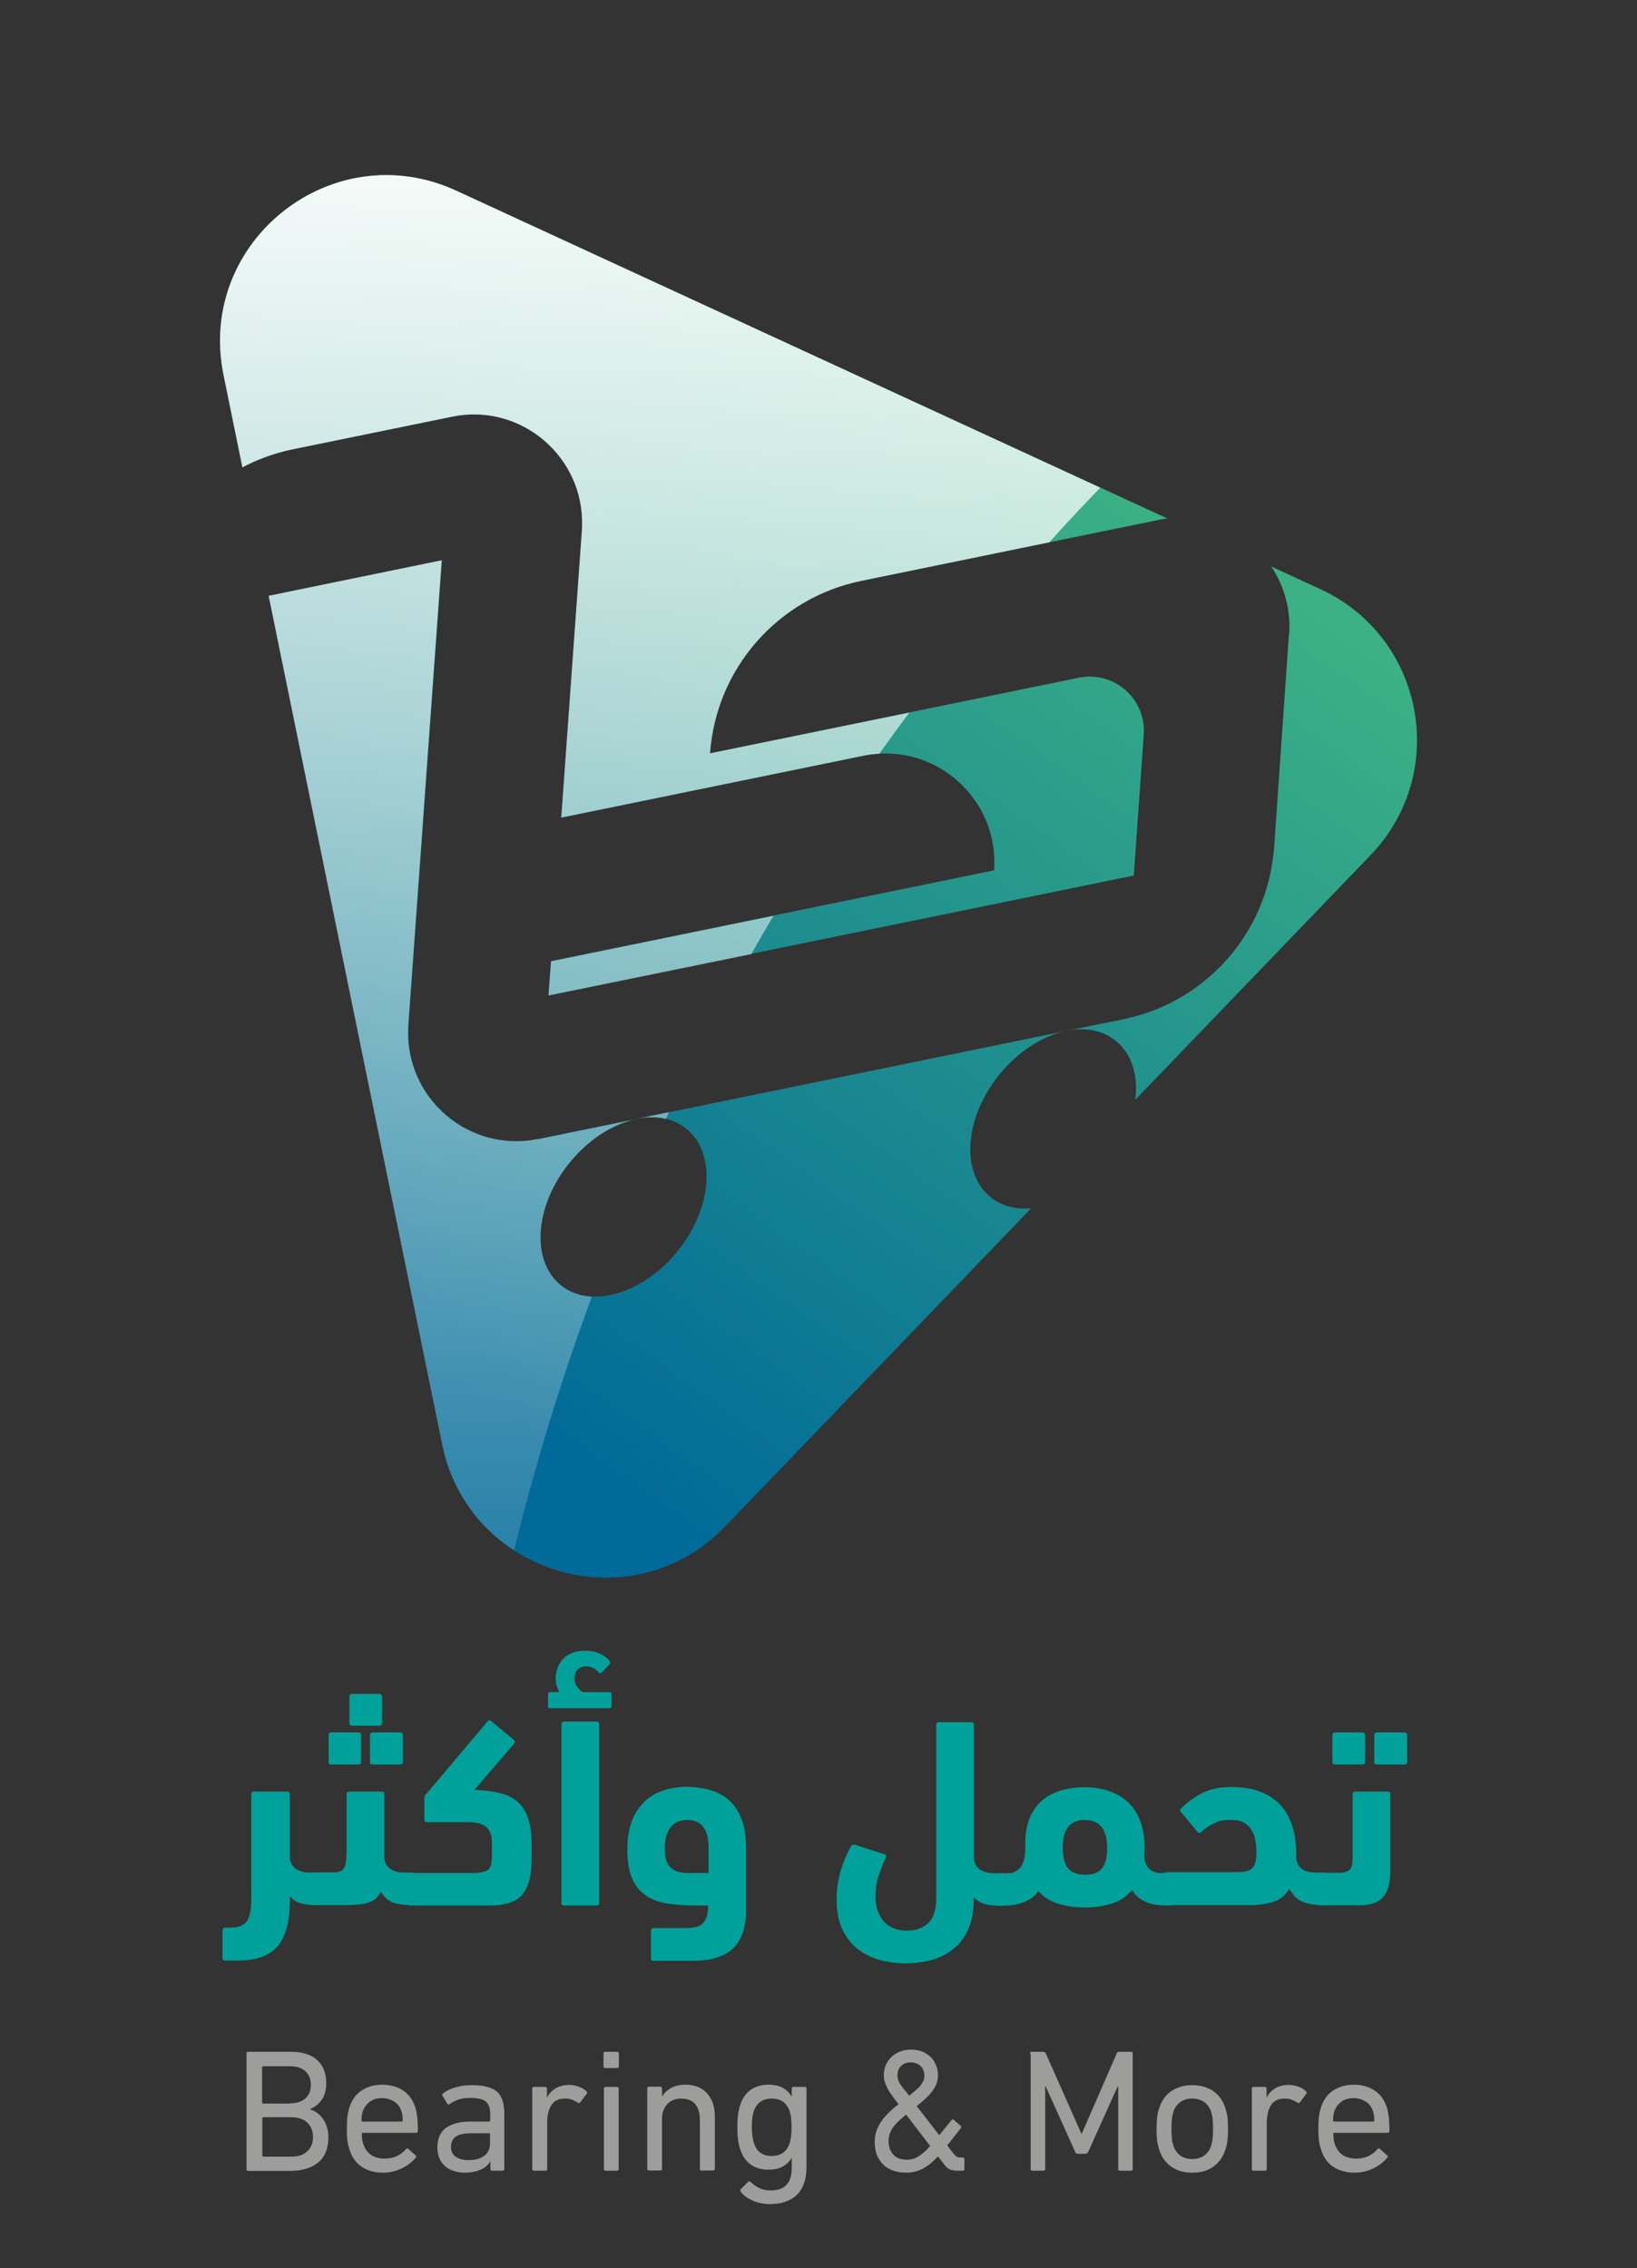 <?xml version="1.0" encoding="utf-8"?>
<!-- Generator: Adobe Illustrator 24.2.2, SVG Export Plug-In . SVG Version: 6.00 Build 0)  -->
<svg version="1.1" id="Layer_1" xmlns="http://www.w3.org/2000/svg" xmlns:xlink="http://www.w3.org/1999/xlink" x="0px" y="0px"
	 viewBox="0 0 75.57 104.68" style="enable-background:new 0 0 75.57 104.68;" xml:space="preserve">
<rect x="0" y="0" width="75.57" height="104.68" fill="#333333" stroke="none"/>
<style type="text/css">
	.st0{fill:#00A19A;}
	.st1{fill:#9D9D9C;}
	.st2{fill:url(#SVGID_1_);}
	.st3{fill:url(#SVGID_2_);}
</style>
<g>
	<path class="st0" d="M11.6,82.82c0-0.08,0.04-0.13,0.13-0.13h1.52c0.08,0,0.13,0.04,0.13,0.13v2.94c0.02,0.21,0.11,0.37,0.27,0.49
		c0.16,0.12,0.39,0.18,0.68,0.18h0.27c0.17,0,0.29,0.06,0.37,0.17c0.08,0.12,0.13,0.31,0.13,0.57c0,0.51-0.17,0.76-0.5,0.76
		c-0.27,0-0.51-0.03-0.71-0.08c-0.2-0.05-0.37-0.17-0.51-0.34v0.2c0,0.95-0.18,1.65-0.55,2.1c-0.37,0.45-0.99,0.68-1.87,0.68h-0.57
		c-0.08,0-0.12-0.04-0.12-0.13v-1.26c0-0.08,0.04-0.13,0.12-0.13h0.27c0.22,0,0.4-0.04,0.52-0.11c0.13-0.07,0.22-0.17,0.28-0.31
		c0.06-0.14,0.1-0.31,0.12-0.5c0.02-0.2,0.02-0.43,0.02-0.69V82.82z"/>
	<path class="st0" d="M16,82.82c0-0.08,0.04-0.13,0.12-0.13h1.5c0.08,0,0.12,0.04,0.12,0.13v2.94c0.02,0.21,0.11,0.37,0.27,0.49
		c0.16,0.12,0.39,0.18,0.68,0.18h0.29c0.17,0,0.29,0.06,0.37,0.17c0.08,0.12,0.13,0.31,0.13,0.57c0,0.51-0.17,0.76-0.5,0.76
		c-0.32,0-0.59-0.04-0.82-0.11c-0.23-0.08-0.43-0.25-0.58-0.51c-0.13,0.27-0.33,0.44-0.59,0.51c-0.26,0.08-0.62,0.11-1.07,0.11
		h-1.29c-0.17,0-0.29-0.05-0.37-0.16c-0.08-0.1-0.13-0.3-0.13-0.58c0-0.28,0.04-0.48,0.12-0.6c0.08-0.12,0.21-0.17,0.38-0.17h0.77
		c0.27,0,0.43-0.08,0.5-0.23s0.1-0.42,0.1-0.79V82.82z M15.29,81.44c-0.08,0-0.12-0.04-0.12-0.13v-1.22c0-0.08,0.04-0.13,0.12-0.13
		h1.25c0.08,0,0.13,0.04,0.13,0.13v1.22c0,0.08-0.04,0.13-0.13,0.13H15.29z M16.26,79.65c-0.08,0-0.13-0.04-0.13-0.13v-1.22
		c0-0.08,0.04-0.12,0.13-0.12h1.25c0.08,0,0.13,0.04,0.13,0.12v1.22c0,0.08-0.04,0.13-0.13,0.13H16.26z M17.21,81.44
		c-0.08,0-0.13-0.04-0.13-0.13v-1.22c0-0.08,0.04-0.13,0.13-0.13h1.26c0.08,0,0.13,0.04,0.13,0.13v1.22c0,0.08-0.04,0.13-0.13,0.13
		H17.21z"/>
	<path class="st0" d="M21.9,82.61c0.43,0.02,0.81,0.06,1.14,0.14c0.33,0.07,0.61,0.21,0.83,0.39c0.22,0.19,0.39,0.44,0.5,0.75
		s0.17,0.71,0.17,1.2v0.73c0,0.41-0.04,0.75-0.12,1.02c-0.08,0.27-0.2,0.49-0.35,0.65c-0.15,0.16-0.35,0.28-0.59,0.35
		s-0.51,0.11-0.83,0.11h-3.67c-0.17,0-0.29-0.06-0.37-0.17c-0.08-0.12-0.13-0.32-0.13-0.62c0-0.28,0.04-0.47,0.12-0.57
		c0.08-0.1,0.21-0.14,0.38-0.14h2.79c0.2,0,0.36-0.01,0.49-0.04c0.12-0.03,0.22-0.07,0.29-0.13c0.07-0.06,0.11-0.15,0.13-0.26
		c0.02-0.11,0.03-0.25,0.03-0.41v-0.57c0-0.33-0.09-0.57-0.27-0.72s-0.46-0.22-0.85-0.22h-1.87c-0.08,0-0.13-0.04-0.13-0.12v-1.01
		c0-0.06,0.03-0.12,0.1-0.19s0.13-0.13,0.17-0.19l2.64-3.13c0.05-0.06,0.1-0.07,0.16-0.04l1.04,0.87c0.07,0.05,0.08,0.11,0.05,0.17
		L21.9,82.61z"/>
	<path class="st0" d="M25.83,78.11c-0.05-0.09-0.09-0.19-0.13-0.3c-0.03-0.11-0.05-0.23-0.05-0.36c0-0.15,0.03-0.3,0.08-0.45
		c0.05-0.15,0.14-0.28,0.24-0.41c0.11-0.12,0.25-0.22,0.42-0.29c0.17-0.07,0.38-0.11,0.62-0.11c0.27,0,0.5,0.05,0.69,0.14
		c0.2,0.1,0.35,0.21,0.46,0.36c0.02,0.04,0.02,0.08-0.01,0.11l-0.37,0.39c-0.04,0.05-0.08,0.05-0.13,0.01
		c-0.17-0.19-0.37-0.29-0.59-0.29c-0.16,0-0.29,0.05-0.39,0.15c-0.1,0.1-0.15,0.23-0.15,0.4c0,0.15,0.04,0.28,0.12,0.39
		c0.08,0.11,0.16,0.19,0.26,0.25h1.25c0.05,0,0.08,0.03,0.08,0.09v0.56c0,0.06-0.03,0.09-0.08,0.09h-2.78
		c-0.05,0-0.07-0.03-0.07-0.09v-0.56c0-0.06,0.02-0.09,0.07-0.09H25.83z M27.66,87.82c0,0.08-0.04,0.13-0.12,0.13h-1.5
		c-0.08,0-0.12-0.04-0.12-0.13v-8.23c0-0.08,0.04-0.13,0.12-0.13h1.5c0.08,0,0.12,0.04,0.12,0.13V87.82z"/>
	<path class="st0" d="M30.17,90.51c-0.08,0-0.12-0.04-0.12-0.13v-1.26c0-0.08,0.04-0.13,0.12-0.13h1.43c0.17,0,0.32-0.01,0.45-0.03
		s0.25-0.07,0.34-0.14c0.09-0.07,0.17-0.18,0.22-0.32c0.05-0.14,0.08-0.32,0.08-0.55h-0.52c-0.5,0-0.95-0.03-1.34-0.09
		c-0.4-0.06-0.73-0.18-1.01-0.37c-0.28-0.19-0.49-0.45-0.64-0.79s-0.22-0.79-0.22-1.35c0-0.53,0.08-0.98,0.23-1.35
		c0.15-0.37,0.36-0.66,0.61-0.89s0.55-0.39,0.88-0.49c0.33-0.1,0.67-0.15,1.02-0.15c0.37,0,0.72,0.05,1.05,0.14
		c0.33,0.09,0.63,0.24,0.88,0.46c0.25,0.21,0.45,0.5,0.59,0.86c0.15,0.36,0.22,0.81,0.22,1.34v2.91c0,0.78-0.2,1.36-0.6,1.75
		c-0.4,0.38-1.02,0.57-1.86,0.57H30.17z M31.72,84c-0.34,0-0.6,0.12-0.77,0.35c-0.17,0.23-0.26,0.55-0.26,0.95
		c0,0.46,0.1,0.76,0.29,0.92s0.45,0.23,0.77,0.23h0.96v-1.21C32.7,84.41,32.37,84,31.72,84z"/>
	<path class="st0" d="M44.95,87.68c0,0.52-0.08,0.97-0.24,1.34c-0.16,0.37-0.38,0.67-0.67,0.91c-0.28,0.24-0.62,0.41-1,0.52
		s-0.8,0.17-1.24,0.17c-0.43,0-0.84-0.06-1.23-0.17c-0.39-0.11-0.72-0.29-1.01-0.52c-0.29-0.24-0.52-0.54-0.69-0.92
		c-0.17-0.38-0.25-0.83-0.25-1.35c0-0.42,0.06-0.84,0.18-1.27c0.12-0.43,0.29-0.83,0.5-1.2c0.03-0.05,0.1-0.06,0.19-0.04l1.35,0.44
		c0.04,0.02,0.06,0.04,0.07,0.07c0,0.03,0,0.06-0.02,0.09c-0.12,0.23-0.22,0.5-0.32,0.79c-0.1,0.29-0.15,0.62-0.15,0.99
		c0,0.29,0.04,0.54,0.13,0.74c0.08,0.2,0.19,0.36,0.33,0.49c0.14,0.13,0.29,0.21,0.46,0.27c0.17,0.05,0.34,0.08,0.52,0.08
		c0.42,0,0.76-0.12,1-0.36s0.36-0.62,0.36-1.12v-8.01c0-0.08,0.04-0.13,0.12-0.13h1.5c0.08,0,0.12,0.04,0.12,0.13v6.17
		c0.02,0.21,0.11,0.37,0.27,0.49c0.16,0.12,0.39,0.18,0.68,0.18h0.29c0.17,0,0.29,0.06,0.37,0.17c0.08,0.12,0.13,0.31,0.13,0.57
		c0,0.51-0.17,0.76-0.5,0.76c-0.27,0-0.5-0.02-0.7-0.07c-0.2-0.05-0.38-0.15-0.54-0.32V87.68z"/>
	<path class="st0" d="M50.08,88.04c-0.44,0-0.85-0.06-1.22-0.17s-0.68-0.31-0.93-0.59c-0.09,0.15-0.21,0.27-0.36,0.36
		c-0.15,0.09-0.31,0.16-0.47,0.21c-0.16,0.05-0.32,0.08-0.48,0.09s-0.3,0.02-0.42,0.02c-0.17,0-0.29-0.05-0.37-0.16
		s-0.13-0.3-0.13-0.57c0-0.28,0.04-0.48,0.11-0.6c0.08-0.12,0.2-0.17,0.39-0.17h0.36c0.19,0,0.36-0.08,0.52-0.24
		c0.15-0.16,0.24-0.45,0.25-0.89v-0.25c0-0.83,0.24-1.47,0.71-1.92c0.48-0.44,1.15-0.67,2.04-0.67c0.84,0,1.51,0.24,2.01,0.71
		c0.5,0.47,0.75,1.18,0.75,2.13c0,0.06,0,0.11-0.01,0.17c0,0.05-0.01,0.11-0.01,0.16c0.02,0.27,0.1,0.48,0.24,0.6
		c0.14,0.13,0.32,0.19,0.54,0.19h0.36c0.17,0,0.29,0.06,0.38,0.17c0.08,0.12,0.12,0.31,0.12,0.57c0,0.51-0.17,0.76-0.5,0.76
		c-0.15,0-0.3-0.01-0.46-0.02c-0.16-0.01-0.31-0.04-0.46-0.09s-0.29-0.12-0.43-0.22c-0.13-0.09-0.25-0.23-0.35-0.39
		c-0.25,0.3-0.56,0.51-0.94,0.63C50.95,87.98,50.53,88.04,50.08,88.04z M50.08,84c-0.68,0-1.02,0.42-1.02,1.26
		c0,0.47,0.09,0.8,0.26,0.99c0.17,0.19,0.43,0.28,0.77,0.28c0.35,0,0.61-0.09,0.77-0.28c0.17-0.19,0.25-0.52,0.25-0.99
		C51.1,84.42,50.76,84,50.08,84z"/>
	<path class="st0" d="M54.51,83.48c0.29-0.29,0.62-0.53,0.99-0.72c0.37-0.19,0.82-0.28,1.35-0.28c0.55,0,1.01,0.08,1.39,0.24
		c0.38,0.16,0.69,0.38,0.92,0.65c0.24,0.28,0.41,0.61,0.52,0.99c0.11,0.38,0.16,0.79,0.16,1.23v0.2c0.03,0.2,0.11,0.36,0.27,0.47
		c0.15,0.12,0.38,0.17,0.67,0.17h0.29c0.17,0,0.29,0.06,0.37,0.17c0.08,0.12,0.13,0.31,0.13,0.57c0,0.51-0.17,0.76-0.5,0.76
		c-0.35,0-0.65-0.05-0.91-0.14c-0.26-0.1-0.47-0.3-0.64-0.62c-0.17,0.3-0.4,0.5-0.71,0.6c-0.3,0.1-0.66,0.16-1.08,0.16h-3.79
		c-0.17,0-0.29-0.06-0.37-0.17s-0.13-0.3-0.13-0.57c0-0.27,0.04-0.46,0.11-0.59s0.2-0.19,0.39-0.19h3.09c0.2,0,0.36-0.01,0.49-0.04
		s0.22-0.08,0.29-0.15c0.07-0.07,0.12-0.17,0.15-0.29c0.03-0.12,0.04-0.27,0.04-0.46c0-0.21-0.02-0.4-0.06-0.59
		c-0.04-0.18-0.11-0.34-0.21-0.48c-0.1-0.14-0.23-0.25-0.39-0.32S56.98,84,56.74,84c-0.27,0-0.5,0.05-0.71,0.16
		c-0.21,0.1-0.4,0.24-0.57,0.39c-0.06,0.06-0.12,0.06-0.17,0.01l-0.74-0.89C54.47,83.6,54.46,83.53,54.51,83.48z"/>
	<path class="st0" d="M61.07,87.95c-0.17,0-0.29-0.05-0.37-0.16c-0.08-0.1-0.13-0.29-0.13-0.55c0-0.53,0.17-0.8,0.5-0.8h0.77
		c0.21,0,0.36-0.05,0.46-0.14c0.1-0.09,0.14-0.27,0.14-0.52v-2.96c0-0.08,0.04-0.13,0.12-0.13h1.5c0.08,0,0.12,0.04,0.12,0.13v3.55
		c0,0.54-0.11,0.94-0.33,1.19c-0.22,0.25-0.59,0.38-1.11,0.38H61.07z M61.64,81.44c-0.08,0-0.13-0.04-0.13-0.13v-1.22
		c0-0.08,0.04-0.13,0.13-0.13h1.25c0.08,0,0.13,0.04,0.13,0.13v1.22c0,0.08-0.04,0.13-0.13,0.13H61.64z M63.57,81.44
		c-0.08,0-0.13-0.04-0.13-0.13v-1.22c0-0.08,0.04-0.13,0.13-0.13h1.26c0.08,0,0.13,0.04,0.13,0.13v1.22c0,0.08-0.04,0.13-0.13,0.13
		H63.57z"/>
</g>
<g>
	<path class="st1" d="M11.38,94.78c0-0.05,0.03-0.08,0.08-0.08h1.95c0.55,0,0.97,0.13,1.24,0.39c0.28,0.26,0.41,0.61,0.41,1.05
		c0,0.32-0.07,0.58-0.21,0.78c-0.14,0.19-0.31,0.33-0.53,0.42v0.02c0.09,0.03,0.19,0.07,0.29,0.14s0.19,0.15,0.27,0.26
		c0.08,0.1,0.15,0.23,0.2,0.38c0.05,0.15,0.08,0.31,0.08,0.49c0,0.52-0.15,0.91-0.46,1.17s-0.75,0.4-1.33,0.4h-1.91
		c-0.05,0-0.08-0.03-0.08-0.08V94.78z M13.39,97.08c0.31,0,0.54-0.08,0.71-0.23c0.17-0.16,0.25-0.36,0.25-0.62
		c0-0.26-0.08-0.47-0.25-0.63s-0.4-0.23-0.71-0.23h-1.24c-0.03,0-0.05,0.02-0.05,0.05v1.62c0,0.03,0.02,0.05,0.05,0.05H13.39z
		 M12.11,99.49c0,0.03,0.02,0.05,0.05,0.05h1.28c0.33,0,0.58-0.08,0.75-0.25c0.17-0.16,0.26-0.38,0.26-0.66
		c0-0.28-0.09-0.49-0.26-0.66c-0.17-0.16-0.42-0.25-0.75-0.25h-1.28c-0.03,0-0.05,0.02-0.05,0.05V99.49z"/>
	<path class="st1" d="M17.69,100.28c-0.39,0-0.72-0.09-0.99-0.27s-0.45-0.44-0.56-0.78c-0.04-0.12-0.08-0.26-0.1-0.41
		c-0.02-0.15-0.03-0.34-0.03-0.57s0.01-0.42,0.03-0.57s0.05-0.29,0.09-0.41c0.11-0.34,0.29-0.6,0.56-0.78
		c0.27-0.18,0.58-0.27,0.96-0.27c0.37,0,0.69,0.09,0.96,0.27c0.27,0.18,0.45,0.44,0.56,0.77c0.02,0.06,0.04,0.13,0.05,0.2
		s0.03,0.14,0.04,0.23s0.02,0.18,0.02,0.29c0.01,0.11,0.01,0.24,0.01,0.38c0,0.05-0.03,0.08-0.09,0.08h-2.45
		c-0.03,0-0.05,0.02-0.05,0.05c0,0.11,0.01,0.2,0.02,0.27c0.01,0.07,0.03,0.14,0.05,0.2c0.08,0.23,0.2,0.39,0.36,0.5
		s0.37,0.17,0.61,0.17c0.23,0,0.43-0.04,0.59-0.12s0.3-0.18,0.4-0.31c0.04-0.04,0.08-0.05,0.12-0.02l0.33,0.3
		c0.04,0.03,0.04,0.07,0.01,0.11c-0.16,0.19-0.36,0.35-0.62,0.48S18.03,100.28,17.69,100.28z M18.54,97.92
		c0.03,0,0.05-0.02,0.05-0.05c0-0.18-0.02-0.32-0.06-0.43c-0.06-0.19-0.17-0.34-0.33-0.44s-0.34-0.16-0.56-0.16
		s-0.41,0.05-0.56,0.16s-0.26,0.25-0.33,0.44c-0.04,0.11-0.06,0.26-0.06,0.43c0,0.03,0.02,0.05,0.05,0.05H18.54z"/>
	<path class="st1" d="M22.72,100.19c-0.05,0-0.08-0.03-0.08-0.08v-0.34h-0.01c-0.09,0.15-0.23,0.27-0.42,0.36s-0.43,0.15-0.73,0.15
		c-0.18,0-0.35-0.02-0.51-0.07c-0.16-0.05-0.3-0.12-0.41-0.22c-0.12-0.1-0.21-0.22-0.27-0.36s-0.1-0.32-0.1-0.51
		c0-0.41,0.13-0.71,0.4-0.91c0.27-0.19,0.64-0.29,1.11-0.29h0.88c0.03,0,0.05-0.02,0.05-0.05v-0.28c0-0.27-0.06-0.46-0.19-0.58
		c-0.13-0.12-0.37-0.18-0.74-0.18c-0.22,0-0.4,0.03-0.55,0.08c-0.15,0.05-0.27,0.12-0.39,0.2c-0.05,0.04-0.09,0.04-0.11-0.01
		l-0.22-0.37c-0.02-0.04-0.02-0.08,0.02-0.11c0.15-0.11,0.33-0.21,0.55-0.27c0.22-0.07,0.48-0.11,0.77-0.11
		c0.55,0,0.94,0.1,1.17,0.3c0.23,0.2,0.34,0.54,0.34,1.01v2.56c0,0.05-0.03,0.08-0.08,0.08H22.72z M21.64,99.7
		c0.31,0,0.55-0.07,0.72-0.2s0.26-0.32,0.26-0.56v-0.43c0-0.03-0.02-0.05-0.05-0.05h-0.78c-0.34,0-0.59,0.05-0.74,0.15
		s-0.23,0.26-0.23,0.48c0,0.2,0.07,0.35,0.21,0.45C21.18,99.65,21.38,99.7,21.64,99.7z"/>
	<path class="st1" d="M24.65,100.19c-0.05,0-0.08-0.03-0.08-0.08v-3.71c0-0.05,0.03-0.08,0.08-0.08h0.52c0.05,0,0.08,0.03,0.08,0.08
		v0.4h0.01c0.09-0.17,0.21-0.3,0.38-0.41c0.17-0.1,0.38-0.16,0.64-0.16c0.16,0,0.3,0.03,0.44,0.08s0.25,0.12,0.35,0.21
		c0.04,0.04,0.04,0.08,0.02,0.11l-0.3,0.4c-0.03,0.04-0.07,0.05-0.11,0.02c-0.09-0.06-0.19-0.1-0.28-0.14s-0.2-0.05-0.31-0.05
		c-0.3,0-0.51,0.1-0.64,0.31c-0.13,0.21-0.19,0.48-0.19,0.82v2.12c0,0.05-0.03,0.08-0.08,0.08H24.65z"/>
	<path class="st1" d="M27.94,95.45c-0.05,0-0.08-0.03-0.08-0.08v-0.59c0-0.05,0.03-0.08,0.08-0.08h0.55c0.05,0,0.08,0.03,0.08,0.08
		v0.59c0,0.05-0.03,0.08-0.08,0.08H27.94z M27.96,100.19c-0.05,0-0.08-0.03-0.08-0.08v-3.71c0-0.05,0.03-0.08,0.08-0.08h0.52
		c0.05,0,0.08,0.03,0.08,0.08v3.71c0,0.05-0.03,0.08-0.08,0.08H27.96z"/>
	<path class="st1" d="M32.39,100.19c-0.05,0-0.08-0.03-0.08-0.08v-2.26c0-0.31-0.07-0.55-0.21-0.73c-0.14-0.17-0.36-0.26-0.65-0.26
		c-0.26,0-0.48,0.08-0.64,0.25c-0.16,0.17-0.25,0.4-0.25,0.69v2.3c0,0.05-0.03,0.08-0.08,0.08h-0.52c-0.05,0-0.08-0.03-0.08-0.08
		v-3.71c0-0.05,0.03-0.08,0.08-0.08h0.52c0.05,0,0.08,0.03,0.08,0.08v0.36h0.01c0.09-0.15,0.23-0.28,0.41-0.38s0.41-0.15,0.67-0.15
		c0.42,0,0.75,0.13,0.99,0.4c0.24,0.26,0.36,0.62,0.36,1.06v2.42c0,0.05-0.03,0.08-0.08,0.08H32.39z"/>
	<path class="st1" d="M35.53,101.73c-0.27,0-0.53-0.05-0.78-0.16c-0.25-0.11-0.43-0.24-0.56-0.42c-0.03-0.04-0.03-0.08,0.01-0.11
		l0.33-0.33c0.04-0.04,0.08-0.04,0.12,0c0.13,0.12,0.27,0.22,0.42,0.29s0.31,0.1,0.5,0.1c0.32,0,0.57-0.08,0.73-0.25
		c0.16-0.17,0.25-0.43,0.25-0.79V99.6h-0.01c-0.09,0.16-0.22,0.29-0.39,0.39c-0.17,0.1-0.4,0.15-0.68,0.15
		c-0.33,0-0.6-0.08-0.82-0.24c-0.22-0.16-0.38-0.39-0.48-0.7c-0.05-0.14-0.08-0.29-0.1-0.45c-0.02-0.15-0.03-0.34-0.03-0.57
		c0-0.23,0.01-0.42,0.03-0.57c0.02-0.15,0.05-0.3,0.1-0.45c0.1-0.31,0.26-0.54,0.48-0.7c0.22-0.16,0.5-0.24,0.82-0.24
		c0.29,0,0.51,0.05,0.68,0.15c0.17,0.1,0.3,0.23,0.39,0.39h0.01v-0.36c0-0.05,0.03-0.08,0.08-0.08h0.52c0.05,0,0.08,0.03,0.08,0.08
		v3.62c0,0.55-0.14,0.98-0.43,1.27C36.49,101.59,36.08,101.73,35.53,101.73z M35.62,99.51c0.42,0,0.69-0.19,0.83-0.58
		c0.03-0.1,0.05-0.2,0.07-0.32c0.01-0.12,0.02-0.26,0.02-0.43c0-0.17-0.01-0.31-0.02-0.42s-0.04-0.22-0.07-0.33
		c-0.14-0.38-0.41-0.57-0.83-0.57c-0.41,0-0.68,0.19-0.82,0.57c-0.03,0.1-0.06,0.21-0.07,0.33c-0.02,0.12-0.02,0.26-0.02,0.42
		c0,0.31,0.03,0.55,0.1,0.75C34.94,99.32,35.21,99.51,35.62,99.51z"/>
	<path class="st1" d="M40.38,98.84c0-0.3,0.09-0.59,0.26-0.86c0.17-0.27,0.45-0.56,0.84-0.86c-0.12-0.16-0.23-0.29-0.31-0.42
		c-0.09-0.12-0.16-0.23-0.21-0.33c-0.05-0.1-0.09-0.2-0.12-0.29c-0.03-0.09-0.04-0.19-0.04-0.29c0-0.17,0.03-0.32,0.09-0.47
		s0.15-0.27,0.26-0.38c0.11-0.11,0.25-0.19,0.4-0.25c0.15-0.06,0.32-0.09,0.5-0.09c0.19,0,0.37,0.03,0.52,0.09
		c0.15,0.06,0.28,0.15,0.39,0.25s0.19,0.23,0.25,0.38c0.06,0.14,0.09,0.29,0.09,0.46c0,0.12-0.02,0.24-0.05,0.35
		c-0.04,0.11-0.09,0.22-0.17,0.33s-0.17,0.23-0.3,0.35s-0.28,0.25-0.46,0.4l1.04,1.34l0.56-0.69c0.03-0.04,0.07-0.05,0.11-0.02
		l0.31,0.27c0.04,0.03,0.05,0.07,0.02,0.11l-0.63,0.8L44,99.38c0.05,0.06,0.11,0.11,0.15,0.15c0.05,0.03,0.1,0.05,0.17,0.05h0.12
		c0.05,0,0.08,0.03,0.08,0.08v0.45c0,0.05-0.03,0.08-0.08,0.08h-0.22c-0.16,0-0.29-0.02-0.39-0.07c-0.1-0.05-0.2-0.15-0.31-0.31
		l-0.22-0.28c-0.24,0.26-0.48,0.45-0.71,0.57s-0.49,0.18-0.78,0.18c-0.23,0-0.44-0.04-0.62-0.11c-0.18-0.07-0.33-0.17-0.45-0.3
		c-0.12-0.13-0.21-0.28-0.28-0.45C40.41,99.25,40.38,99.05,40.38,98.84z M41.02,98.8c0,0.27,0.07,0.49,0.22,0.65
		c0.15,0.16,0.36,0.23,0.63,0.23c0.19,0,0.37-0.05,0.53-0.15c0.16-0.1,0.35-0.26,0.54-0.48l-1.11-1.45
		c-0.29,0.23-0.5,0.43-0.63,0.62C41.09,98.4,41.02,98.6,41.02,98.8z M41.97,96.73c0.15-0.12,0.27-0.22,0.37-0.31
		c0.09-0.09,0.17-0.17,0.21-0.24c0.05-0.07,0.08-0.14,0.1-0.21c0.02-0.06,0.02-0.13,0.02-0.19c0-0.17-0.06-0.31-0.17-0.42
		c-0.12-0.11-0.27-0.17-0.46-0.17c-0.19,0-0.34,0.06-0.45,0.17c-0.11,0.11-0.16,0.26-0.16,0.43c0,0.06,0.01,0.12,0.02,0.17
		c0.02,0.06,0.04,0.12,0.08,0.19c0.04,0.07,0.1,0.15,0.17,0.24C41.78,96.48,41.87,96.59,41.97,96.73z"/>
	<path class="st1" d="M47.54,94.78c0-0.05,0.03-0.08,0.08-0.08h0.53c0.07,0,0.11,0.03,0.13,0.08l1.64,3.7h0.02l1.61-3.7
		c0.02-0.05,0.06-0.08,0.13-0.08h0.53c0.05,0,0.08,0.03,0.08,0.08v5.33c0,0.05-0.03,0.08-0.08,0.08h-0.51
		c-0.05,0-0.08-0.03-0.08-0.08v-3.82h-0.02l-1.36,3.02c-0.03,0.06-0.08,0.1-0.14,0.1h-0.32c-0.08,0-0.13-0.03-0.15-0.1l-1.36-3.02
		h-0.02v3.82c0,0.05-0.03,0.08-0.08,0.08h-0.51c-0.05,0-0.08-0.03-0.08-0.08V94.78z"/>
	<path class="st1" d="M55.04,100.28c-0.38,0-0.7-0.09-0.96-0.27s-0.45-0.44-0.56-0.77c-0.04-0.13-0.08-0.28-0.1-0.42
		c-0.02-0.15-0.03-0.34-0.03-0.56s0.01-0.41,0.03-0.56c0.02-0.15,0.05-0.29,0.1-0.42c0.11-0.33,0.29-0.59,0.56-0.77
		c0.27-0.18,0.59-0.27,0.96-0.27s0.7,0.09,0.96,0.27c0.27,0.18,0.45,0.44,0.56,0.77c0.04,0.13,0.08,0.27,0.1,0.42
		c0.02,0.14,0.03,0.33,0.03,0.56s-0.01,0.41-0.03,0.56c-0.02,0.15-0.05,0.29-0.1,0.42c-0.11,0.33-0.29,0.58-0.56,0.77
		S55.42,100.28,55.04,100.28z M55.04,99.65c0.21,0,0.4-0.05,0.55-0.16c0.15-0.11,0.26-0.25,0.32-0.45c0.03-0.11,0.05-0.22,0.07-0.33
		C55.99,98.6,56,98.44,56,98.25s-0.01-0.34-0.02-0.45s-0.04-0.22-0.07-0.33c-0.06-0.19-0.17-0.34-0.32-0.45
		c-0.15-0.1-0.33-0.16-0.55-0.16c-0.22,0-0.4,0.05-0.55,0.16c-0.15,0.11-0.26,0.25-0.32,0.45c-0.03,0.11-0.06,0.22-0.07,0.33
		c-0.01,0.11-0.02,0.26-0.02,0.45s0.01,0.34,0.02,0.46c0.01,0.12,0.04,0.23,0.07,0.33c0.06,0.19,0.17,0.34,0.32,0.45
		C54.64,99.6,54.82,99.65,55.04,99.65z"/>
	<path class="st1" d="M57.87,100.19c-0.05,0-0.08-0.03-0.08-0.08v-3.71c0-0.05,0.03-0.08,0.08-0.08h0.52c0.05,0,0.08,0.03,0.08,0.08
		v0.4h0.01c0.09-0.17,0.21-0.3,0.38-0.41c0.17-0.1,0.38-0.16,0.64-0.16c0.16,0,0.3,0.03,0.44,0.08s0.25,0.12,0.35,0.21
		c0.04,0.04,0.04,0.08,0.02,0.11l-0.3,0.4c-0.03,0.04-0.07,0.05-0.11,0.02c-0.09-0.06-0.19-0.1-0.28-0.14s-0.2-0.05-0.31-0.05
		c-0.3,0-0.51,0.1-0.64,0.31c-0.13,0.21-0.19,0.48-0.19,0.82v2.12c0,0.05-0.03,0.08-0.08,0.08H57.87z"/>
	<path class="st1" d="M62.54,100.28c-0.39,0-0.72-0.09-0.99-0.27s-0.45-0.44-0.56-0.78c-0.04-0.12-0.08-0.26-0.1-0.41
		c-0.02-0.15-0.03-0.34-0.03-0.57s0.01-0.42,0.03-0.57s0.05-0.29,0.09-0.41c0.11-0.34,0.29-0.6,0.56-0.78
		c0.27-0.18,0.58-0.27,0.96-0.27c0.37,0,0.69,0.09,0.96,0.27c0.27,0.18,0.45,0.44,0.56,0.77c0.02,0.06,0.04,0.13,0.05,0.2
		s0.03,0.14,0.04,0.23s0.02,0.18,0.02,0.29c0.01,0.11,0.01,0.24,0.01,0.38c0,0.05-0.03,0.08-0.09,0.08H61.6
		c-0.03,0-0.05,0.02-0.05,0.05c0,0.11,0.01,0.2,0.02,0.27c0.01,0.07,0.03,0.14,0.05,0.2c0.08,0.23,0.2,0.39,0.36,0.5
		s0.37,0.17,0.61,0.17c0.23,0,0.43-0.04,0.59-0.12s0.3-0.18,0.4-0.31c0.04-0.04,0.08-0.05,0.12-0.02l0.33,0.3
		c0.04,0.03,0.04,0.07,0.01,0.11c-0.16,0.19-0.36,0.35-0.62,0.48S62.88,100.28,62.54,100.28z M63.39,97.92
		c0.03,0,0.05-0.02,0.05-0.05c0-0.18-0.02-0.32-0.06-0.43c-0.06-0.19-0.17-0.34-0.33-0.44s-0.34-0.16-0.56-0.16
		s-0.41,0.05-0.56,0.16s-0.26,0.25-0.33,0.44c-0.04,0.11-0.06,0.26-0.06,0.43c0,0.03,0.02,0.05,0.05,0.05H63.39z"/>
</g>
<g>
	
		<linearGradient id="SVGID_1_" gradientUnits="userSpaceOnUse" x1="-41.819" y1="95.757" x2="-3.593" y2="60.214" gradientTransform="matrix(0.98 -0.201 0.201 0.98 35.489 -43.505)">
		<stop  offset="2.477800e-04" style="stop-color:#006A98"/>
		<stop  offset="1" style="stop-color:#3BB185"/>
	</linearGradient>
	<path class="st2" d="M20.83,19.24c0.01,0,0.03,0,0.04-0.01l0,0l0,0c3.18-0.65,6.11,1.86,6,5.07c0,0.08,0,0.16-0.01,0.23v0l0,0
		l-0.95,13.21c0.08-0.02,0.16-0.04,0.23-0.05l13.72-2.81c3.27-0.67,6.27,1.97,6.03,5.29l-20.46,4.19l-0.11,1.58l27.02-5.53l0.46-6.5
		c0.12-1.65-1.37-2.96-3-2.63l-17.03,3.49c0.28-3.92,3.14-7.17,6.98-7.96l13.72-2.81c0.01,0,0.02,0,0.03-0.01l0,0
		c0.13-0.03,0.26-0.04,0.39-0.06L21.06,8.8c-5.72-2.63-12,2.35-10.74,8.51l0.87,4.26c0.72-0.38,1.49-0.66,2.31-0.83L20.83,19.24z
		 M60.95,27.19l-2.26-1.04c0.33,0.5,0.57,1.05,0.71,1.65c0.11,0.48,0.15,0.98,0.11,1.5l-0.01,0l-0.68,9.79l0,0v0
		c-0.02,0.26-0.05,0.51-0.09,0.76c-0.56,3.57-3.27,6.45-6.86,7.19l0,0c-0.01,0-0.02,0.01-0.04,0.01l-2.61,0.53
		c2.05-0.42,3.46,1,3.19,3.18l10.85-11.28C66.93,35.68,65.75,29.4,60.95,27.19z M32.57,54.93c-0.33,2.25-2.3,4.41-4.39,4.84
		c-2.09,0.43-3.51-1.05-3.18-3.29c0.33-2.25,2.3-4.41,4.39-4.84l-4.5,0.92c-0.01,0-0.03,0-0.04,0.01l0,0h0
		c-3.18,0.65-6.11-1.86-6-5.07c0-0.08,0-0.16,0.01-0.23l0,0l0,0l1.54-21.41l-7.99,1.64l8.01,39.17c1.24,6.06,8.77,8.24,13.05,3.79
		L47.6,55.77c-1.85,0.16-3.07-1.26-2.76-3.35c0.33-2.25,2.3-4.41,4.39-4.84l-19.83,4.06C31.48,51.21,32.9,52.69,32.57,54.93z"/>
	
		<linearGradient id="SVGID_2_" gradientUnits="userSpaceOnUse" x1="-14.632" y1="45.044" x2="-29.279" y2="124.141" gradientTransform="matrix(0.98 -0.201 0.201 0.98 35.489 -43.505)">
		<stop  offset="2.477800e-04" style="stop-color:#FFFFFF"/>
		<stop  offset="1" style="stop-color:#FFFFFF;stop-opacity:0"/>
	</linearGradient>
	<path class="st3" d="M30.74,51.64c0.05-0.1,0.1-0.21,0.14-0.31l-1.49,0.31C29.88,51.54,30.34,51.55,30.74,51.64z M24.84,52.57
		L24.84,52.57L24.84,52.57c-3.18,0.65-6.11-1.85-6-5.07c0-0.08,0-0.16,0.01-0.23l0,0l0,0l1.54-21.41l-7.99,1.64l8.01,39.17
		c0.44,2.17,1.7,3.84,3.32,4.89c1.01-4.1,2.22-8.01,3.59-11.71c-1.6-0.09-2.6-1.44-2.32-3.36c0.33-2.25,2.3-4.41,4.39-4.84
		l-4.5,0.92C24.87,52.57,24.86,52.57,24.84,52.57z M39.76,26.81l8.68-1.78c0.78-0.87,1.57-1.71,2.35-2.52L21.06,8.8
		c-5.72-2.63-12,2.35-10.74,8.51l0.87,4.26c0.72-0.38,1.49-0.66,2.31-0.83l7.33-1.5c0.01,0,0.03,0,0.04-0.01l0,0l0,0
		c3.18-0.65,6.11,1.86,6,5.07c0,0.08,0,0.16-0.01,0.23l0,0l0,0l-0.95,13.21c0.08-0.02,0.16-0.04,0.23-0.05l13.72-2.81
		c0.25-0.05,0.49-0.08,0.73-0.09c0.46-0.64,0.92-1.28,1.39-1.9l-9.2,1.88C33.06,30.85,35.91,27.6,39.76,26.81z M25.32,45.95
		l9.36-1.91c0.34-0.6,0.68-1.19,1.03-1.77l-10.27,2.1L25.32,45.95z"/>
</g>
</svg>
